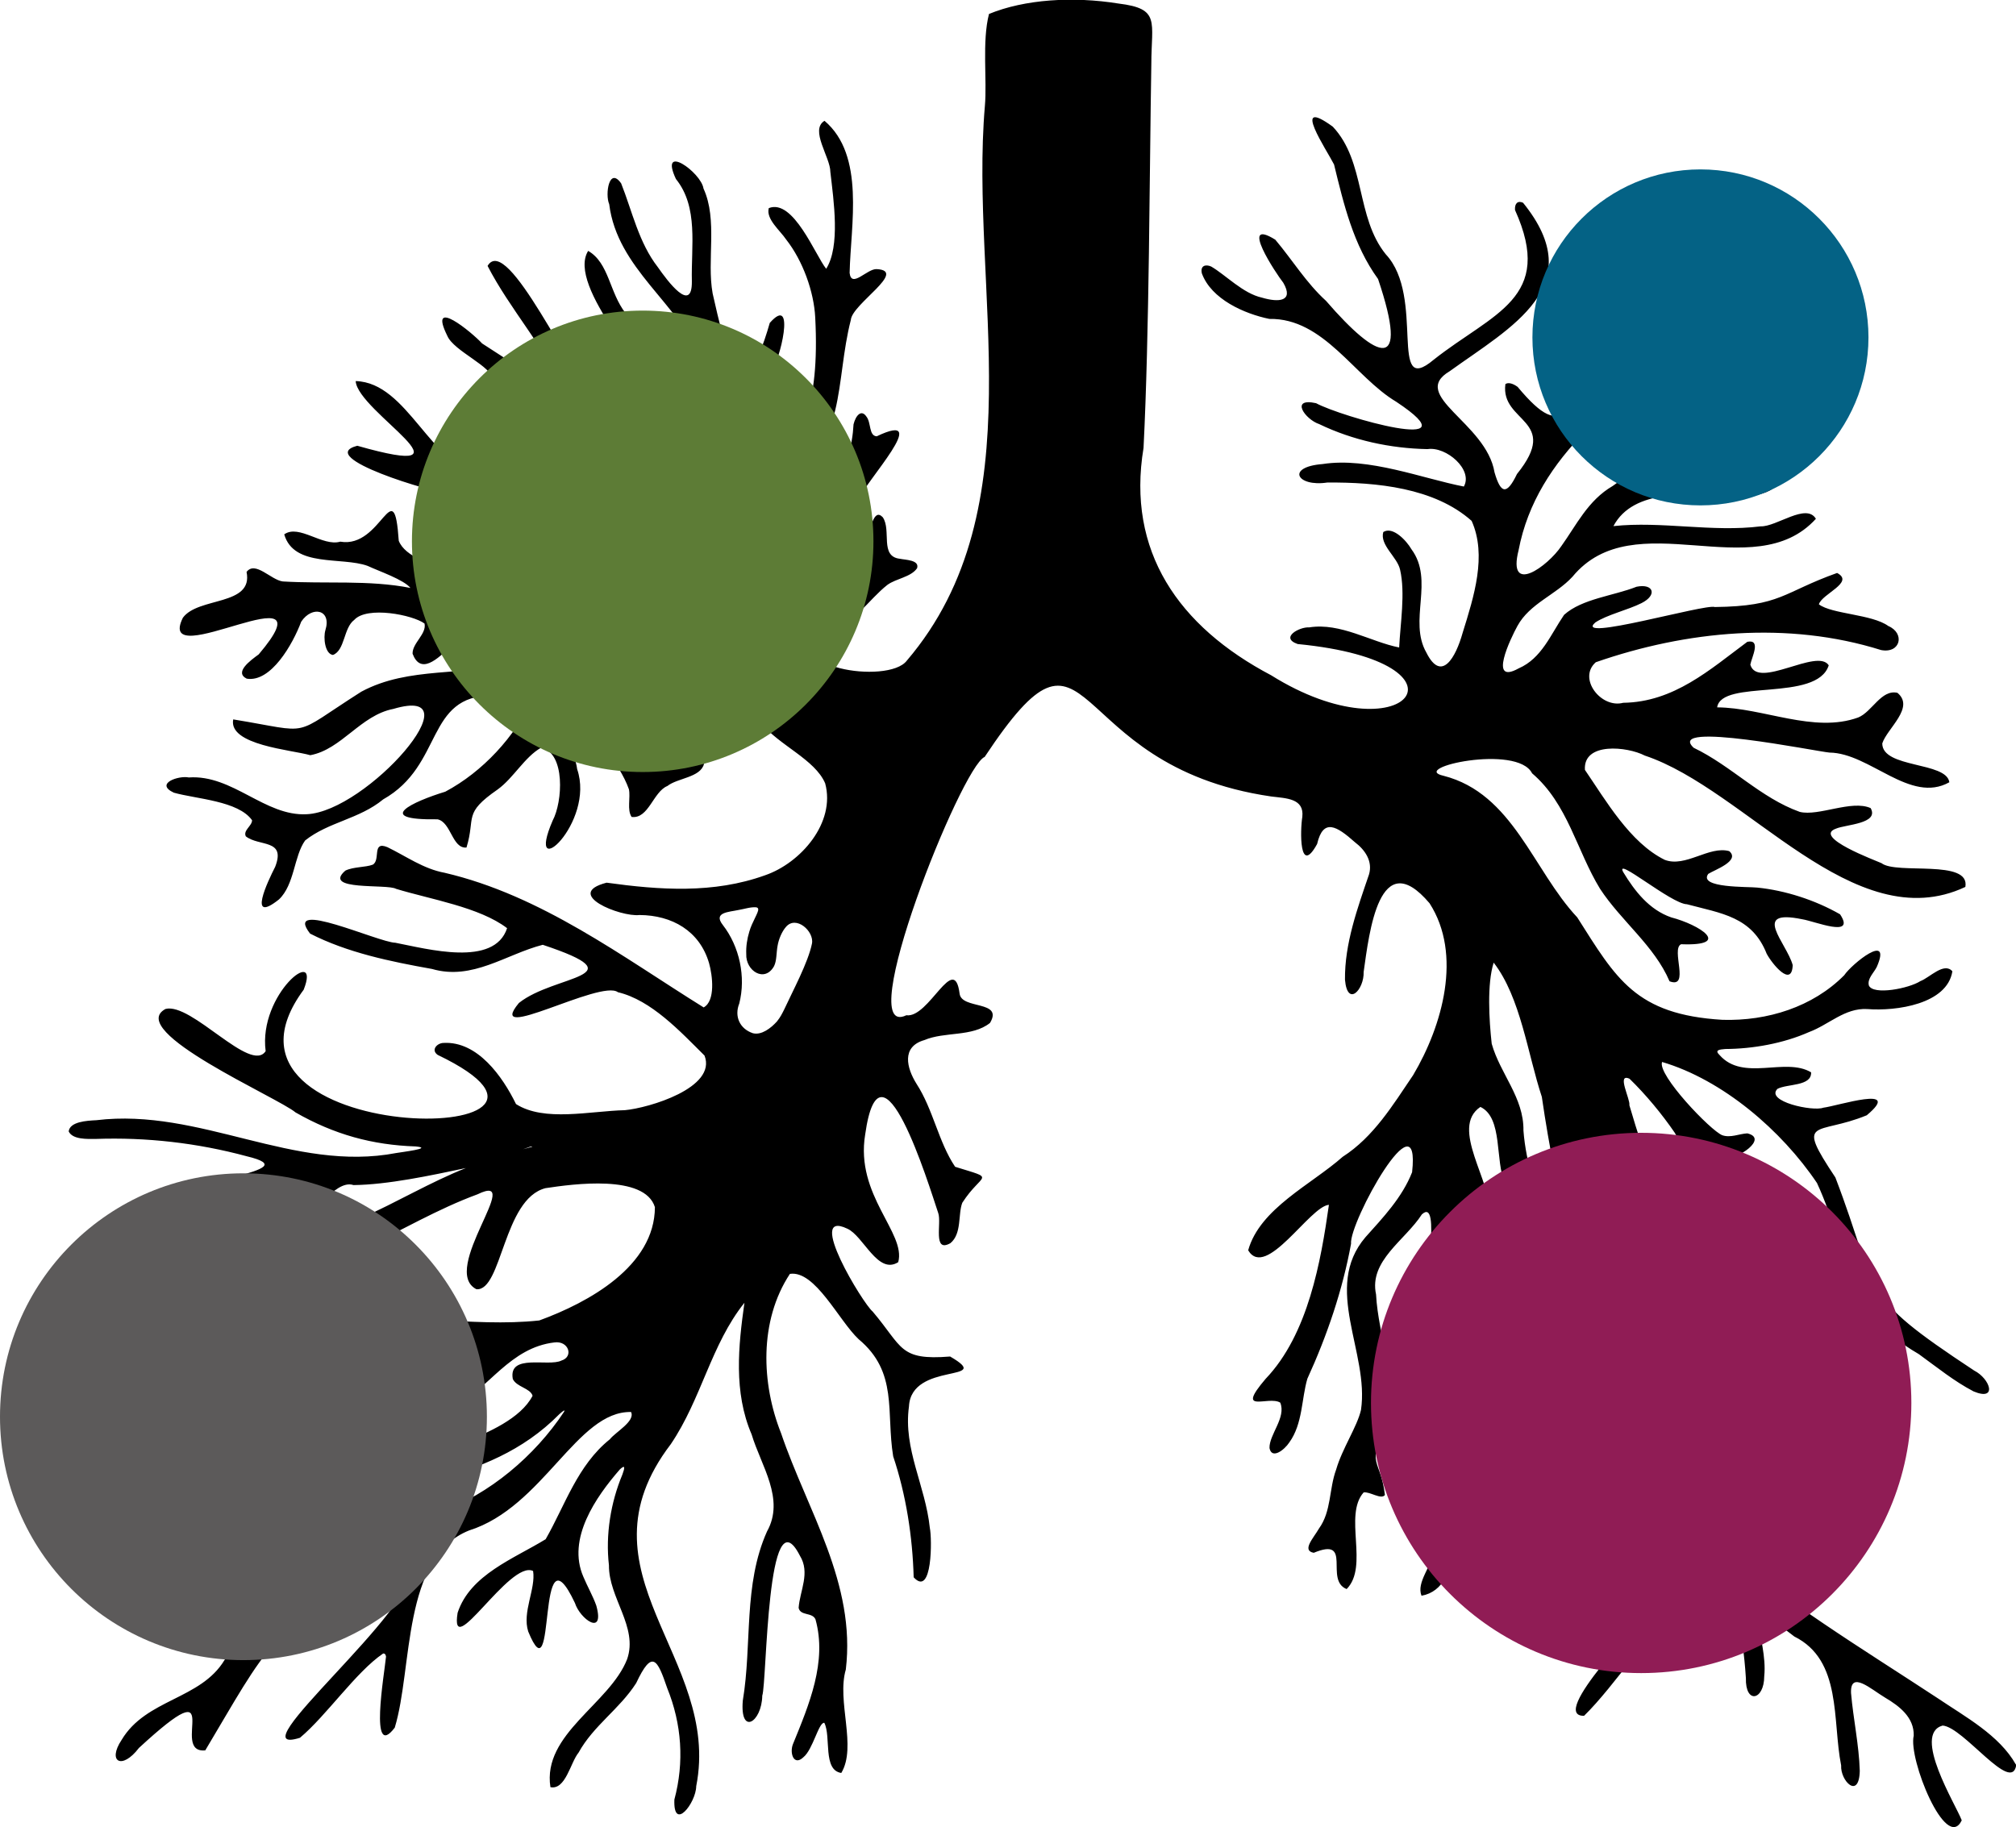 <?xml version="1.0" encoding="UTF-8"?>
<svg xmlns="http://www.w3.org/2000/svg" viewBox="0 0 431.94 391.58">
  <defs>
    <style>
      .cls-1 {
        fill: #046285;
      }

      .cls-1, .cls-2, .cls-3, .cls-4 {
        mix-blend-mode: multiply;
      }

      .cls-5 {
        isolation: isolate;
      }

      .cls-2 {
        fill: #5d7c36;
      }

      .cls-3 {
        fill: #901c55;
      }

      .cls-4 {
        fill: #5c5a5a;
      }
    </style>
  </defs>
  <g class="cls-5">
    <g id="Layer_4" data-name="Layer 4">
      <path d="M431.91,378.12c-3.54-6.29-10.86-10.23-16.75-14.21-15.8-10.39-33.6-21.13-47.71-33.61,1.17-3.4,11.78,3.25,13.08-.58-14.98-12.24-23.18,7.15-27.69-27.01-3.74-19.37-13.38-37.37-14.16-57.3,3.4,7.74,5.55,18.51,9.03,26.75,5.24,14.38,10.56,29.73,23.98,38.02,2.51,1.91,4.92,3.86,6.39,6.67,1.56,2.21,1.5,6.38,4.17,6.2,1.92-1.38.49-4.87,2.38-6.31,6.04-3.75,15.68,7.86,16.22,4.2-.92-9.88-13.36-6.97-18.39-10.52,4.6-2.59,10.84-3.9,14.46-8.18,2.93-3.24,1.18-5.73-2.95-2.53-29.76,23.55-40.29-30.96-47.3-50.23,4.56,9.82,11.84,21.67,20.77,29.36,3.39,2.31,4.1,6.66,4.75,10.24.57,2.28,2.46,1.33,2.92-.38,1.01-5.95,2.83-8.92,7.79-12.09,2.25-4.54-6.38-.66-8.43-1.27-2.73-.2-5.17-2.92-6.99-5.08-2.99-4.13,14.2,2.31,16.68-8.75.28-4.94-8.84,5.86-14.33,3.01-13.33-2.07-17.4-16.49-20.73-27.69.26-1.22-2.84-6.98.04-5.66,3.43,3.33,6.95,7.56,9.69,11.58,3.03,5.13,4.49,11.81,10,15.08,1.38.84,3.59,1.19,3.28-.77-.05-2.59-9.24-8.23-2.43-8.95,2.53.43,9.31-4.15,4.69-5.24-1.73.09-3.61,1.02-5.36.4-2.47-.94-13.96-12.96-12.9-15.7,13,3.84,25.6,14.66,33.19,25.94,7.08,15.28,4.95,26.86,21.81,36.66,4.07,2.95,7.56,5.81,11.75,8,5.18,2.15,3.54-2.73.12-4.47-25.41-16.77-19.97-15.8-29.74-41.38-8.73-13.12-4.05-8.88,6.73-13.33,7.88-6.61-6.29-1.98-9.31-1.62-2.27.86-12.46-1.35-9.84-4.03,2.11-1.13,7.35-.51,7.22-3.55-5.55-3.32-14.54,2.06-19.62-3.71-1.13-1.08,0-1.18,1.23-1.29,5.93-.03,12.44-1.19,17.95-3.63,4.25-1.58,7.66-5.19,12.44-4.93,6.26.5,17.16-1.06,18.27-8.09-1.79-2.05-4.87,1.37-6.85,2.1-2.43,1.58-10.09,3.08-11.04.95-.39-1.48,1.06-2.7,1.7-4,3.3-7.61-5.34-.66-6.99,1.8-6.75,6.8-16.44,9.83-26.06,9.55-18.68-1.11-22.81-8.85-31.13-21.95-9.49-10.11-13.77-26.54-28.66-30.35-7.49-1.66,15.79-6.87,18.98-.53,7.67,6.55,9.54,16.56,14.56,24.75,4.54,6.93,11.65,12.22,14.89,19.82,4.48,1.69.22-6.93,2.48-7.94,11.15.42,3.88-4.2-2.11-5.75-4.72-1.63-7.82-5.62-10.29-9.7-1.96-3.56,10.31,6.82,13.64,6.88,7.36,1.97,13.94,2.64,17.09,10.6,1.13,2.14,5.39,7.4,5.58,2.44-1.3-4.77-9.06-12.1,2-9.83,2.77.43,11.58,4.14,8.15-1.05-5.35-3.07-11.82-5.14-17.76-5.73-1.9-.22-12.67.14-10.49-2.93,1.31-.85,6.94-2.79,4.5-4.88-4.32-1.2-9.35,3.57-13.81,1.87-7.45-3.66-12.65-12.77-17.11-19.28-.4-6.03,9.13-5,12.82-3.07,21.77,7.25,44.83,39.4,68.69,28.15,1.09-6.04-14.77-2.58-17.96-5.09-1.24-.57-14.88-5.61-9.73-7.41,2.08-.89,9.28-1.03,7.4-4.39-4.09-1.83-11.15,1.81-15.19.81-8.42-3.01-14.65-9.87-22.73-13.74-6.2-5.84,26.51.83,29.1,1.03,8.64.09,17.31,11.07,25.68,6.36-.6-4.45-14.39-2.95-14.37-8.33,1.05-3.23,7.05-7.69,3.24-10.84-3.48-.77-5.42,4.09-8.4,5.29-9.52,3.45-20.33-2.11-30.22-2.17.95-6.17,21.37-1.03,23.91-9.01-2.44-3.8-15.24,5.25-16.8-.14.28-1.56,2.4-5.51-.64-4.9-8,5.94-15.73,12.93-26.6,13.07-4.74,1.27-9.8-5.23-5.87-8.69,19.36-6.74,41.19-8.87,61.13-2.61,4.19.79,5.15-3.61,1.55-5.15-3.49-2.54-12.12-2.54-14.88-4.65.63-2.25,7.75-4.7,3.9-6.72-11.68,4.17-11.97,7.13-26.2,7.3-1.97-.76-30.58,7.6-25.59,3.3,2.47-1.64,7.04-2.7,9.89-4.14,3.43-1.72,2.6-4.25-1.06-3.51-4.94,1.96-11.68,2.56-15.53,6.02-2.87,4.18-4.79,9.34-9.75,11.48-6.57,3.65-1.72-6.41-.24-9.11,2.63-4.8,8.2-6.64,11.78-10.53,13.24-16.05,38.87,2.22,52.16-12.42-2.07-3.47-8.44,1.74-11.84,1.62-10.38,1.3-21.3-1.16-31.54-.05,4.28-8.12,16.6-6.97,24.5-6.12,3.16.29,13.08-.89,9.84-4.86-12.39,1.93-17.75-.68-4.64-8.34,2.46-2-.22-3.57-3.05-2.42-4.4,1.25-7.03,5.36-10.71,7.73-5.03,2.02-11.44,1.78-16.1,5.41-5.32,3.09-7.81,8.45-11,12.88-2.88,4.3-11.64,10.71-9.16.87,1.94-10.17,7.38-18.46,14.48-25.63,9.4-10.98,23.53,2.01,38.58-13.84,4.99-7.27-3.21-3.19-6-.18-4.1,2.94-9.76,4.92-14.6,5.3-19.21,1.57,8.1-9.55,2.83-13.3-6.58,1.33-3.68-2.47-4.37-6.91-2.42-5.78-4.38,3.96-4.52,6.33-.64,3.56-2.66,5.75-5.49,8.05-11.12,8.01-10.27,18.2-21.12,5.19-1.14-.83-2.09-.97-2.62-.59-1.1,8.31,11.96,7.53,2.48,19.27-2.21,4.61-3.49,4.2-4.81-.37-1.77-10.67-18.41-16.45-9.61-21.66,13.1-9.44,30.18-18.26,15.73-36.1-1.12-.52-1.83.12-1.73,1.55,8.56,18.97-4.73,22.04-17.43,32.09-9.83,8.27-1.68-13.46-10.25-22.59-6.46-7.97-4.27-19.81-11.36-27.36-9.22-6.7-1.22,5.13.27,8.11,2.07,8.48,4.12,17.23,9.43,24.54,6.82,20.23.02,17.59-11.15,4.68-4.25-3.86-7.19-8.75-10.87-13.11-7.93-4.92.19,7.3,1.72,9.24,2.32,4.03-1.03,4.24-4.57,3.18-4.06-.88-7.76-4.85-10.89-6.67-1.21-.53-2.38-.18-1.99,1.48,2.03,5.53,9.1,8.65,14.46,9.75,11.68-.21,18.23,12.42,27.18,17.75,17.47,11.58-11.94,3.18-17.17.31-5.68-1.25-2.35,3.48.67,4.48,7.23,3.48,15.26,5.21,23.2,5.36,4.05-.62,9.82,4.43,7.79,8.02-8.8-1.7-20.41-6.35-30.25-4.82-7.94.62-5.52,4.95,1,3.96,10.51-.07,22.92,1.1,30.92,8.22,3.31,7.41.5,16.2-1.92,23.96-1.48,5.31-4.54,10.77-7.78,4.26-3.91-6.84,1.77-15.46-3.21-22.16-1.05-1.83-3.99-4.97-6.02-3.67-.8,2.81,3.02,5.36,3.6,8.08,1.15,5,.05,11.53-.2,16.66-6.1-1.21-12.58-5.37-19.26-4.31-2.11-.14-6.37,2.21-2.49,3.57,40.07,3.9,23,24.63-5.67,6.7-19.91-10.49-31.01-26.63-27.35-48.72,1.24-24.4,1.28-59.6,1.67-82.21,0-9.19,2.01-11.92-7.02-13.02-9.81-1.58-20.14-.9-27.76,2.23-1.52,5.89-.39,14.2-.88,19.71-3.35,39.01,11.23,86.11-16.72,118.86-4,5.34-28.73,1.1-16.56-6.29,5.3-1.59,8.41-6.81,12.37-9.92,1.87-1.39,5.04-1.65,6.38-3.58.57-1.79-2.48-1.77-3.68-2.03-4.39-.49-1.76-6.11-3.67-8.9-3.91-4-2.26,16.37-14.25,18.71-5.45,1.76-12.66,1.65-15.72-3.51-.57-5.4,8.2-6.31,11.78-8.86,5.14-2.35,9.7-5.23,12.98-10.07,1.38-3.82,16.18-19.46,3.91-13.61-1.72-.12-1.15-2.94-2.21-4.24-1.06-1.58-2.27-.28-2.75,1.67-.49,9.35-5.14,17.07-14.11,20.61-18.14,10.12-12.07-.1-.85-7.25,13.68-9.39,10.94-22.32,14.38-35.73.24-3.41,12.26-10.54,5.54-10.89-2.05-.12-5.42,4.21-5.8.82.22-10.25,3.37-25.18-5.38-32.6-3.22,1.94,1.26,7.82,1.25,10.94.72,6.24,2.16,15.93-.89,20.77-2.31-2.84-7.03-15.1-12.3-13-.64,2.35,2.42,4.78,3.71,6.71,3.61,4.59,5.96,11.22,6.24,16.71,2.07,39.4-18.04,25.95-9.53,11.78,1.97-2.24,5.48-17.04-.21-10.6-6.13,21.49-9.68,4.94-12.24-6.32-1.29-7.11,1.13-15.76-1.96-22.48-.5-3.47-9.58-9.91-5.91-2.05,4.88,6.06,3.24,14.38,3.42,21.94.07,7.03-5.19-.03-7.29-3.04-4.1-5.27-5.49-11.99-7.86-17.95-2.57-3.66-3.49,2.33-2.56,4.45,1.74,13.92,14.96,21.2,19.79,33.39,3.43,14.82,18.83,19.73,4.49,29.88-1.38.76-2.6,5.02-4.33,3.5-7.36-16-2.17-10.98-3.36-23.41-3.42-7.22-9.26-12.83-13.07-19.98-3.5-4.44-3.53-10.78-8.03-13.37-4.69,7.56,13.56,26.61,16.91,33.92,3.29,11.19-12.23.13-15.27-2.51-5.01-3.69-18.92-35.4-23.19-28.19,4.74,9.21,12.39,17.66,16.68,27.16-5.94-2.78-12.12-6.81-17.85-10.54-2.18-2.38-11.72-10.24-7.45-1.62,1.4,3.29,9.77,6.62,9.67,9.37-2.22,1.36-8.86,5.11-2,5.15,3.55-.42,7.34-2.55,10.9-1.05,3.04,1.21,5.45,4.2,8.19,5.84,4.64,2.26,8.57,2.51,13.31,6.74,1.36,1.49,7.17,6.11,4.96,7.88-1.62.05-4.12-1.06-5.83-.72-4.16,2.11,4.05,4.48,5.22,5.77.43,1.05-1.83,1.62-2.38,2.45-2.27,3.13,4.45,1.81,5.76,3.61,4.5,14.89-19.36,7.61-23.1-.31-2.02-3.61-6.88-6.71-7.85-10.45-1.26-2.48,4.3-11.16-1.15-8.69-2.23,2.55-3.83,6.81-7.73,4.68-11.68-2.21-16.35-20.26-27.61-20.59.37,6.58,27.6,21.61.34,13.86-9.37,2.45,16.72,10.17,19.17,10.12,6.66,2.02,13.32,6.29,17.65,11.67,5.02,5.52-14.37,4.91-17.08,4.88-3.7-1.11-9.52-2.88-10.85-6.3-1.05-15.16-3.6,1.75-12.53.18-3.77,1.12-8.86-3.82-12.01-1.56,2.07,7.16,12.32,4.74,17.86,6.75,2.51,1.17,7.75,2.95,9.18,4.73-8.87-1.76-18.4-.84-27.33-1.39-2.53-.29-5.91-4.5-7.78-2.04,1.49,7.33-10.33,5.3-13.64,9.81-6.23,12.56,32.46-11.25,16.24,7.86-1.84,1.34-5.28,3.86-2.57,5.2,5.18.86,9.86-7.35,11.68-12.21,2.34-3.5,6.56-2.61,5.18,1.82-.48,1.6-.1,5.1,1.62,5.31,2.58-.97,2.26-5.8,4.55-7.5,2.74-3.04,12.57-1.09,15.07.77.49,2.23-2.64,4.2-2.56,6.47,3.33,8.74,13.49-10.98,19.42-10.86,2.25-.83,8.48-1.11,8.48,2.1-1.43,2.1-6.62.76-7.23,3.66,2.18,2.81,12.06,2.07,1.14,6.82-10.78,3.26-22.48.87-32.79,6.41-15.51,9.85-9.93,8.8-27.45,5.94-1.08,5.52,12.54,6.52,16.51,7.67,6.71-1.23,10.76-8.56,17.81-9.92,18.23-5.4-5.66,22.01-18.57,22.57-8.96.48-15.88-8.54-25.27-7.88-2.15-.46-7.37,1.31-3.21,3.26,4.77,1.36,13.81,1.73,16.77,5.91,0,1.22-1.97,2.17-1.34,3.45,2.88,2.25,8.63.51,6.29,6.53-1.62,3.17-5.99,12.4.81,6.99,3.35-3.16,3.2-9.3,5.61-12.64,4.97-3.96,11.62-4.58,16.72-8.8,13.06-7.37,8.92-22.26,23.46-22.28,2.13.09,9.23-3.54,8.58.63-3.81,8.24-10.7,15.72-18.73,20-6.94,2.12-15.57,6.12-1.66,5.92,2.93.63,3.12,6.32,6.2,6.05,2.02-6.6-.85-7.23,6.7-12.46,3.42-2.48,5.75-6.96,9.34-8.97,5.17,1.2,4.59,11.6,2.42,15.66-6.09,14.1,9.21.52,5.25-11.03-.44-3.81-3.59-6.89-3.92-10.52.07-3.63,3.08-7.62,5.01-2.66,2.26,6.14,7.93,11.62,10,17.49.38,1.8-.45,4.42.58,5.93,3.64.48,4.62-5.4,7.67-6.63,2.16-1.72,7.05-1.79,7.84-4.71-1.69-3.02-7.75.67-10.33-.54-5.36-3.05-9.8-11.05-10.39-16.95.65-9.84,19.14-3.04,24.71-1.22,4.73,1.75,5.21,6.83,8.39,10.06,3.65,4.6,11.41,7.67,13.58,12.79,2.29,8.45-5.26,17.09-12.87,19.7-11.04,3.98-22.56,3.17-33.96,1.59-9.38,2.43,3.01,7.4,7.04,6.93,6.97.04,12.89,3.39,14.91,10.3.76,2.67,1.4,8.11-1.15,9.5-17.22-10.7-34.76-24.03-55.54-28.86-4.5-.83-8.2-3.53-12.22-5.48-3.4-1.4-1.4,2.76-3.14,3.75-1.55.6-4.17.43-5.88,1.28-5.05,4.39,8.99,2.79,10.87,3.9,7.31,2.24,17.9,3.92,23.79,8.43-2.75,8.41-17.08,4.44-23.95,3.12-3.64-.08-24.19-9.59-18.26-1.96,7.96,4.08,17.16,5.98,26.13,7.58,8.68,2.53,15.83-3.15,23.72-5.18,20.91,6.96,2.47,6.38-5.11,12.47-7.51,9.05,17.55-5.14,21.21-2.31,7.17,1.7,13.39,8.45,18.56,13.58,2.71,6.9-11.96,11.24-17.06,11.7-7.47.18-17.28,2.56-23.33-1.31-2.87-5.89-8.24-13.52-15.54-13.1-1.37.03-2.76,1.51-1.23,2.57,41.68,19.99-53.96,20.18-28.72-13.98,3.82-9.73-9.75.93-8.15,13.17-3.22,4.88-15.88-10.49-21.46-9.04-8.72,4.72,24.15,19.01,27.86,22.17,8.29,4.74,16.44,6.98,25.74,7.29,3.99.38-3.07,1.21-4.16,1.41-21.99,4.22-42.04-9.73-64.27-7.03-2.05.1-5.67.31-5.91,2.4.83,1.76,3.95,1.63,5.83,1.61,10.8-.38,21.72.85,32.3,3.71,7,1.68,3.32,2.81-2.31,4.39-3.74.47-14.45,6.34-6.53,8.23,5.7.35,19.29-10.13,21.06-1.24,1.41,3.12,6.44-6.64,10.67-5.2,7.34-.08,16.53-2.05,24.09-3.65-15.11,5.95-29.36,17.67-46.68,15.17-13.35-1.56-25.3,9.06-38.67,6.82-2.19-.46-5.88,1.92-2.13,3.26,1.94.85,5.4.81,5.13,2.5-10.67,11.48-3.3,8.64,5.66,2.6,17.89-13.21,36.12-5.3,54.47-12.97,8.19-3.89,16.14-8.6,24.72-11.76,10.31-5-8.25,16.28-.25,20.35,5.49.44,5.74-19.36,14.8-21.66,5.93-.89,21.24-3.01,23.44,4.07-.04,12.66-14.22,20.43-24.77,24.28-14.72,1.6-29.83-2.18-44.83.89-18.47,4.61-48.65,4.12-56.7,24.58-.21,2.09,1.39,2.41,2.72,1.02,3.9-4.95,10.56-13.54,17.42-12.62-.02,2.36-5.27,8.13-5.22,10.7,2.37,6.94,8.94-11.06,12.64-11.04,10.3-4.6.55,5.82,5.6,6.29,2.44-1.11,3.4-4.73,5.01-6.83,4.29-5.29,12.75-5.18,18.98-5.62,2.06.2,2.24,3.86,3.63,3.98,2.07-.46,3.11-3.24,4.92-4.33,4.76-2.08,16.01-2.35,20.85-.02.4,3.28-7.53,7.34-10.99,8.71-6.07,4.1-20.31-1.31-19.96,5.02,6.73,6.57,19.9,2.06,27.52-1.88,7.64-4.44,12.19-13.02,21.65-14.14,3.05-.41,4.19,3.07,1.49,3.89-2.74,1.38-11.4-1.58-10.41,3.94.81,1.74,3.75,1.96,4.24,3.6-2.52,4.9-9.7,7.97-14.67,9.94-13.16,3.39-22.29,5.64-36.22,11.38-9.36,3.49-17.92-4.96-27.78-2.16-3.5.37-5.72,3.42-1.71,3.84,2.6.23,19.28-1.23,16.83,3.91-5.42,4.69-11.67,4.71-18.87,4.9-5.29,1.14-13.76,4.22-13.99,10.22,2.47,2.22,5.63-3.05,8.23-3.95,9.32-5.3,15.12-.92,21.56,4.21,3.7-10.52,4.91-9.31,15.09-14.04,20.09-10.46,41.42-8.24,57.28-24.32.91-.81,1.27-1.02.97-.46-6.23,9.4-15.97,17.67-26.52,21.43-17.21,7.18-35.32,15.24-46.2,31.72-5.13,8.52-16.79,8.3-22.06,17.14-3.09,4.65.04,6.53,3.72,1.71,19.47-17.97,6.31,1.28,14.21.52,12.81-21.4,14.76-27.97,39.52-39.73,1.72-.88,4.56-2.05,4.01.96,3,7.57-37.65,40.61-23.24,36.07,5.7-4.77,11.98-14.09,17.81-18.05.35-.05.55.17.63.65-.37,3.77-3.63,22.45,1.87,15.23,3.89-12.77,1.51-36.49,15.91-42.25,15.92-5.02,23.13-25.65,34.72-25.39.94,1.98-3.31,4.27-4.55,5.85-6.95,5.58-9.59,14.15-13.75,21.41-6.77,4.16-16.18,7.59-18.86,15.76-1.78,10.9,11.17-11.42,16.17-8.95.61,3.84-2.39,8.82-1.04,12.98,6.2,15.11,1.55-24.03,10-6.13,1.1,3.48,6.45,7.28,4.58.56-.73-2.07-1.93-4.14-2.77-6.17-3.56-8.15,2.66-17.08,7.84-23.03,1.19-1.09,1.05-.32.51,1.15-2.48,5.93-3.63,12.88-2.87,19.41-.07,7.01,6.29,13.2,3.9,20.12-3.74,9.59-18.21,16.03-16.44,27.43,3.25.67,4.29-5.28,6.02-7.38,3.23-5.85,8.77-9.32,12.35-14.91,3.46-7.35,4.55-5.09,6.64,1.03,3.15,7.76,3.69,15.92,1.55,23.92-.28,7.01,4.64.74,4.68-2.86,5.46-27.7-26.54-45.68-5.44-73.31,6.57-9.71,8.61-21.34,15.77-30.29-1.3,9.21-2.36,19.13,1.54,28.21,2.02,6.73,7.2,13.82,3.29,20.81-5.11,11.44-3.16,24.1-5.18,36.24-.64,7.57,4.07,4.66,4.17-1.07,1-2.76.95-43.9,8.05-30.01,2.29,3.69,0,7.52-.26,11.2.37,1.77,2.93.9,3.61,2.46,2.54,9.09-1.38,18.3-4.83,26.75-.76,1.94.2,4.75,2.24,2.8,2.05-1.65,3.27-7.52,4.48-7.38,1.51,2.93-.39,10.15,3.64,10.75,3.4-5.65-1.02-15.4.97-22.16,2.21-18.47-8.22-34-13.87-50.64-4.23-10.63-4.75-24.05,1.89-34.15,5.42-.81,10.48,10.02,14.73,14,8.5,7.08,5.84,15.59,7.4,25.1,2.76,8.23,4.15,17.21,4.39,25.92,4.02,4.39,3.95-8.34,3.46-10.58-.94-9.07-5.73-16.91-4.47-26.02.48-9.75,18.6-5.03,8.82-10.71-10.97.88-10.11-2-16.6-9.64-2.07-1.68-14.47-22.06-5.44-17.76,3.47,1.52,6.53,9.98,10.92,7.18,1.73-6.27-9.24-14.31-7.08-27.36,3.26-23.13,13.55,10.56,15.66,16.86.74,2.14-1.23,8.59,2.6,6.43,2.49-2.04,1.6-6.25,2.55-8.66,4.24-6.58,7.52-4.88-1.54-7.71-3.58-5.32-4.7-12.3-8.29-17.81-2.08-3.34-3.28-7.91,1.7-9.34,4.38-1.86,10.23-.63,14.06-3.67,2.95-4.91-6.12-2.82-6.51-6.29-1.17-9.02-6.55,5.32-11.41,4.64-11.69,5.61,11.81-53.34,16.78-55.36,23.81-35.88,16.05,1.89,61.41,8.48,3.2.4,7.08.38,6.65,4.36-.47,2.86-.69,12.85,3.17,5.82,1.31-5.62,4.2-3.85,8.11-.37,2.17,1.64,3.84,4.08,3.01,6.89-2.49,7.31-5.23,14.82-5.15,22.56.52,5.99,4.12,2.14,4-1.66,1.19-8.38,3.31-27.47,14.12-14.72,7.07,10.98,2.77,26.23-3.51,36.82-4.35,6.43-8.48,13.26-15.1,17.51-6.7,5.94-17.76,11.08-20.25,20.04,3.81,6.37,13.21-9.44,17.3-9.75-1.71,12.01-4.42,27.74-13.57,37.3-6.58,7.73.59,3.52,3.14,5.09,1.32,3.2-2.39,6.84-2.3,9.74.47,2.46,3.15.46,4.25-1.22,2.88-3.99,2.6-9.36,3.86-13.64,4.26-9.31,7.56-19.06,9.36-28.92-.45-4.56,14.99-32.48,13.08-15.33-2.14,5.44-6.25,9.74-10,13.93-9.26,10.85.88,24.72-.95,37.02-.84,3.62-4.01,8.23-5.32,12.76-1.54,4.16-1,8.95-3.68,12.64-1.18,2.06-3.75,4.71-1.12,5.2,8.5-3.53,2.19,5.86,7.05,7.77,4.83-4.9-.73-15.77,3.64-20.71,1.35-.22,3.76,1.63,4.56.55-.96-7.99-4.16-6.12.41-15.49,2.4-8.97-1.85-18.45-2.31-27.49-1.56-7.21,6.23-11.59,9.81-17.14,4.27-3.98.36,16.33.85,18.85-3.22,18.1,3.19,35.65,1.61,53.42-.28,3.07-3.69,6.55-2.53,9.44,9.48-1.69,7.22-19.18,6.02-26.34-1.48-5.68,3.7-4.81,6.05-1.51,2.13,4.91,6.27,10.74,8.43,15.55,1.04,2.72-.65,6.6,1.36,8.8,3.72-.46,3.37-7.06,2.63-9.94-2.63-7.48-13.78-17.5,2.29-9.47,10.26,0-16.48-14.08-18.3-14.77-4.5-5.03-1.57-14.04-1.82-20.55.65-8.12,1-15.84,1.59-23.73.08-.14.17.18.27.88.73,8.85-1.04,19.16,6.16,26.02,1.9,3.25,10.46,5.55,7.48-.61-8.17-6.81-7.25-16.57-7.63-26.28.68-6.65-8.57-18.32-1.91-22.8,4.89,2.34,3.08,11.62,5.25,16.29,2.36,10.84,8.33,19.93,11.4,30.34,4.38,8.01-12.38,22.04-3.87,22.02,4.09.1,7.01-9.69,9.44-5.81,1.01,2.17-.32,6.68,1.84,8.32,3.33-.09,2.78-5.76,2.42-8.27-1.72-5.9-3.44-10.6-3.69-16.58-3.83-13.66-12.49-26.86-13.57-41.25.11-7.04-5-12.17-6.8-18.6-.57-5.1-1.02-12.82.42-17.38,5.79,7.48,7.27,19.55,10.32,28.77,3.15,21.75,8.52,42.22,15.32,63.04,4.2,21.2,2.22,20.03,15.67,37.05-.69,4-5.61,6.04-7.8,9.33-1.36,2.67-21.97,23.33-14.14,23.21,13.31-12.99,31.93-50.14,34.67-8.08-.14,5.63,3.91,4.79,3.93-.38.89-8.42-5.92-18.3,6.45-8.53,10.25,5.09,8.11,18.02,10.03,27.63-.2,3.29,3.84,7.41,3.99,1.15-.16-5.52-1.4-11.16-1.87-16.66-.21-4.96,4.31-.8,7.32.99,3.06,1.81,6.21,4.23,6.11,8.13-1.22,4.96,6.95,25.1,10.29,18.15-1.29-3.4-10.68-18.48-4.1-20.31,4.48.3,14.84,14.84,15.78,8.43l-.04-.13ZM113.82,245.67c.14,0,.35.03.15.08-.4.11-.81.22-1.21.33-.22.06-.66.19-.68.19.33-.13,1.25-.44,1.62-.58l.12-.02ZM166.41,218.95c-1.22,1.34-3.24,2.94-5.1,2.46-2.84-.95-4.01-3.63-2.92-6.36,1.46-5.7.06-12.23-3.54-16.86-2.11-2.71,1.36-2.74,3.34-3.18,1.25-.2,2.63-.69,3.84-.58.23.05.39.15.42.38.13.69-1.34,2.79-1.91,4.85-.47,1.53-.72,3.2-.65,4.78-.16,3.6,3.93,6.22,5.95,2.61.6-1.21.47-2.77.76-4.37.24-1.44.94-3.07,1.78-4.03,2.17-2.6,6.1.93,5.59,3.55-.82,4.05-4.13,10.17-5.95,14.12-.43.87-.86,1.71-1.48,2.47l-.12.15Z"/>
      <circle class="cls-3" cx="351.63" cy="300.64" r="57.89"/>
      <circle class="cls-2" cx="137.7" cy="116" r="49.44"/>
      <circle class="cls-4" cx="52.16" cy="303.59" r="52.16"/>
      <circle class="cls-1" cx="364.33" cy="72.3" r="36"/>
    </g>
  </g>
</svg>